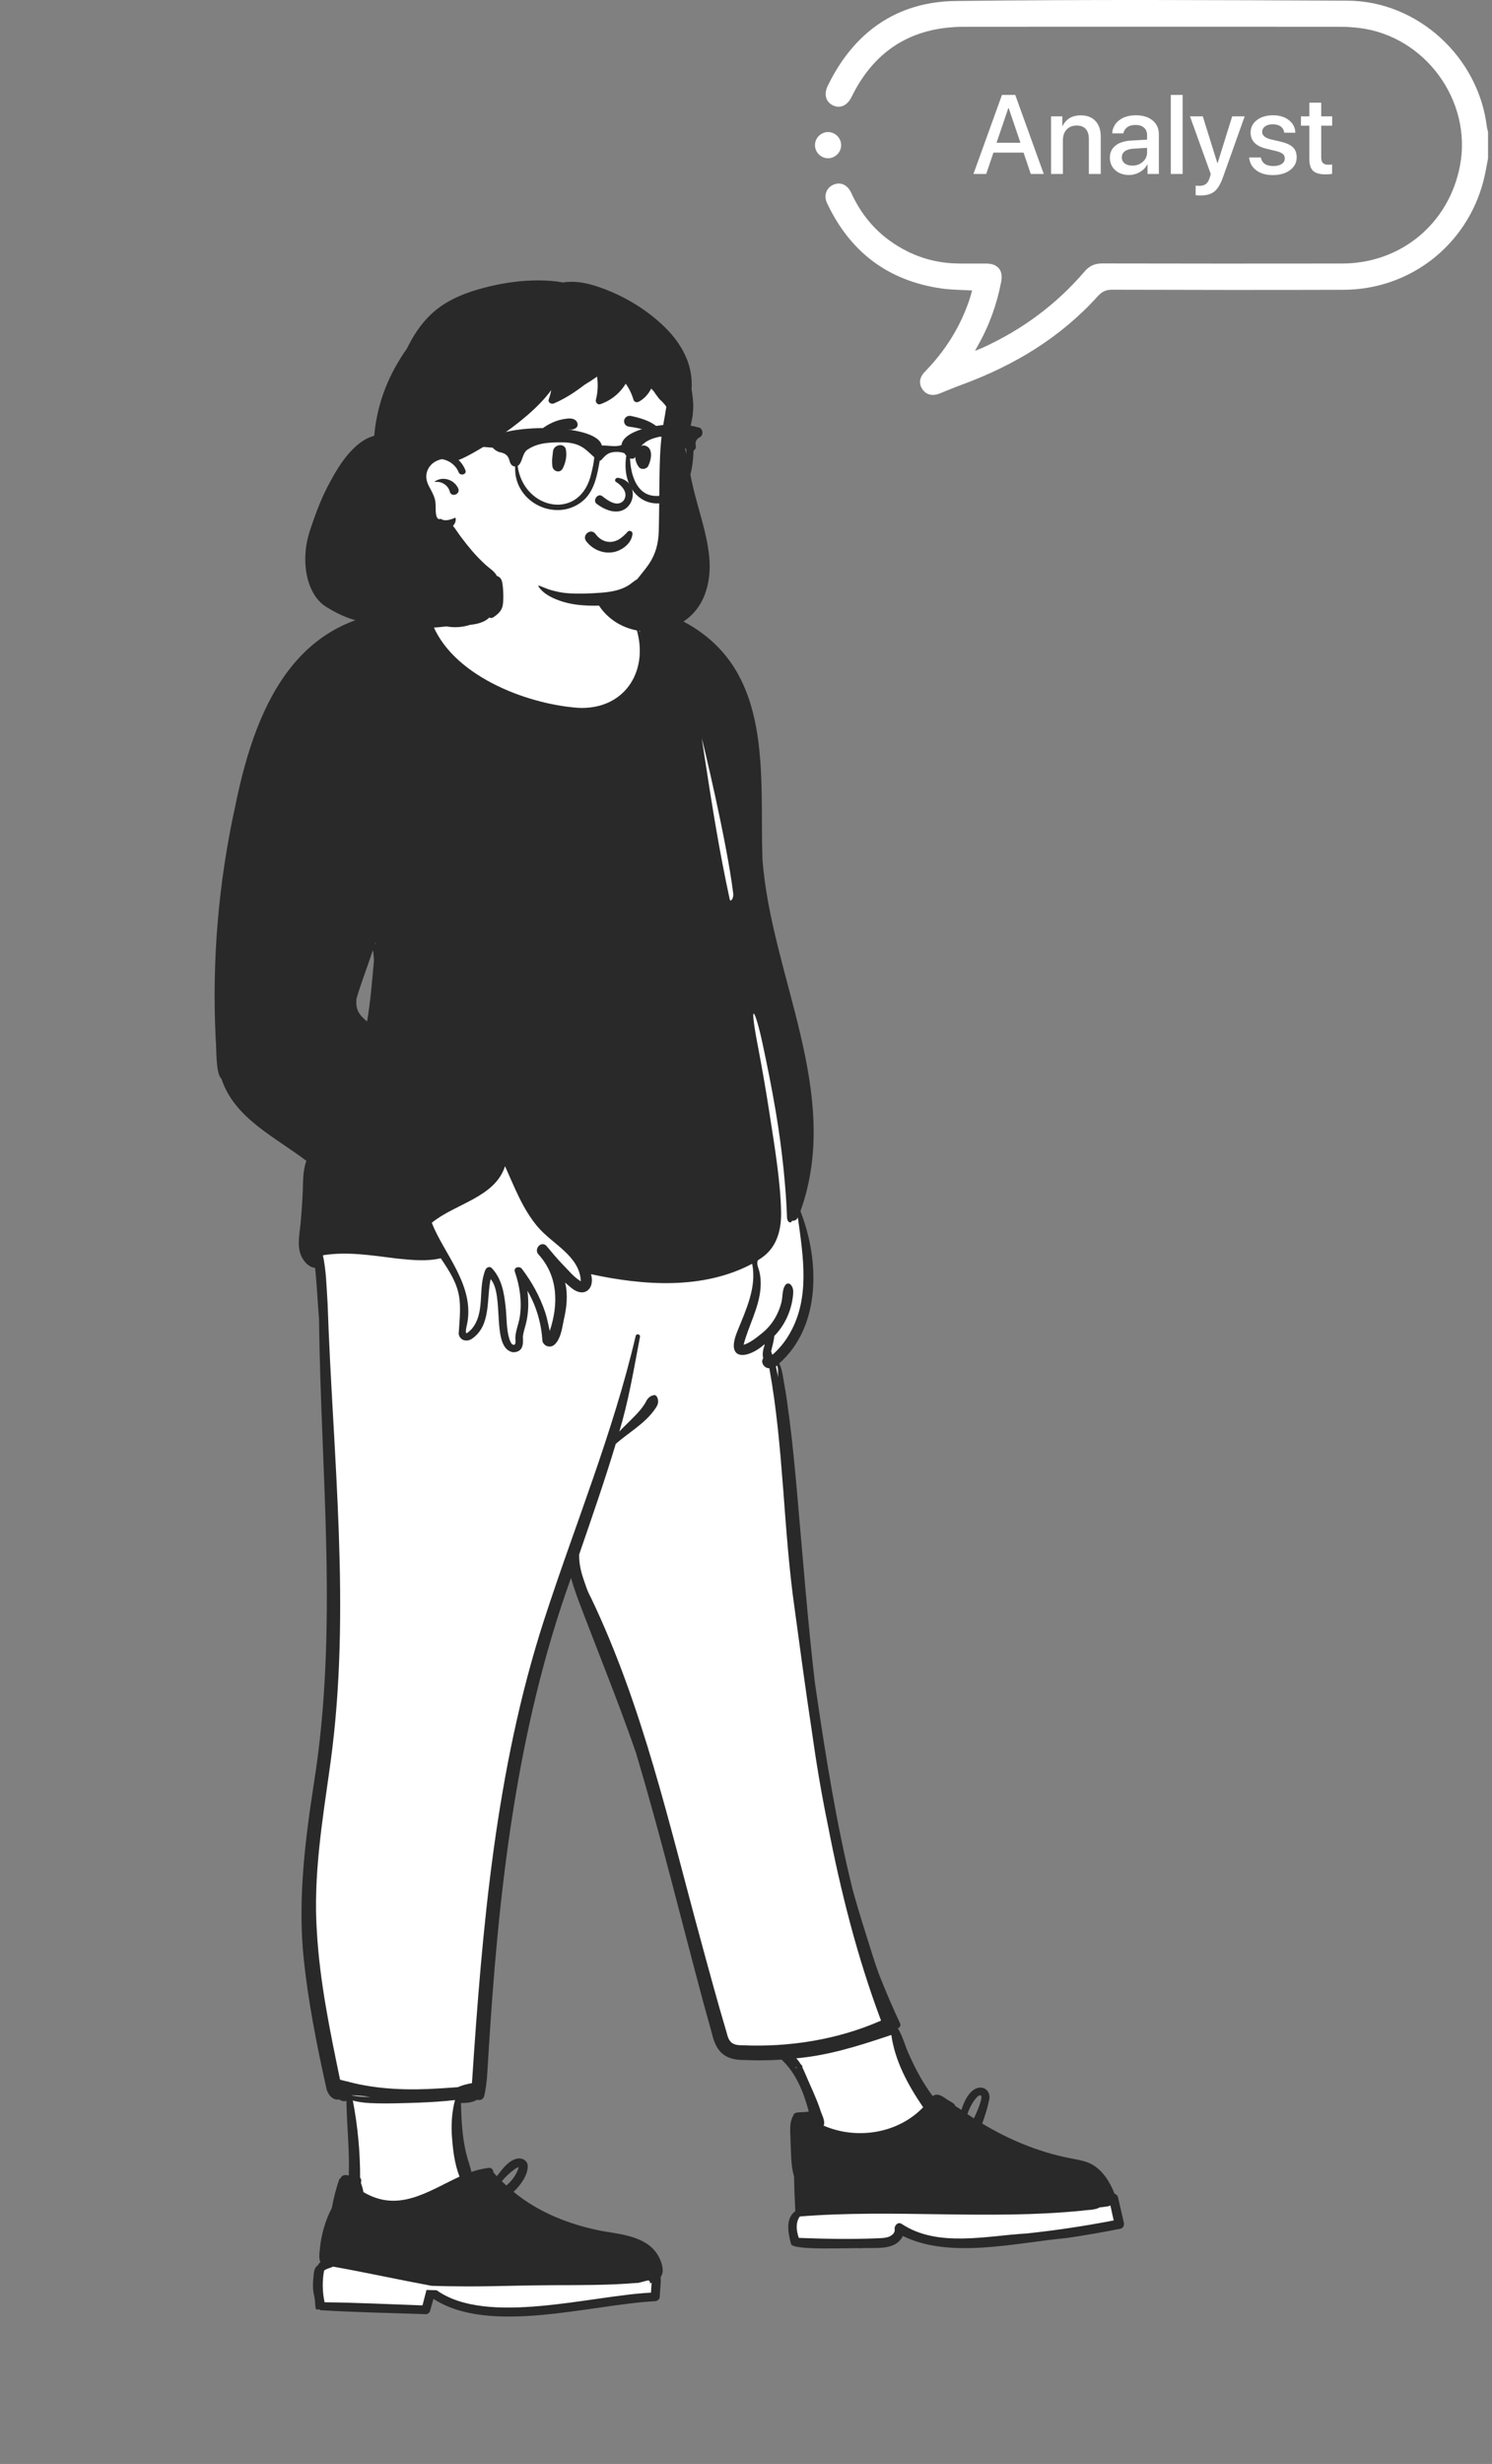 <svg width="266" height="439" viewBox="0 0 266 439" fill="none" xmlns="http://www.w3.org/2000/svg">
<rect x="0" y="0" width="266" height="439" fill="#808080" stroke="none"/>
<g clip-path="url(#clip0_1331_126)">
<path d="M265.295 28.206C265.021 29.575 264.812 30.963 264.457 32.313C261.453 43.739 251.35 51.596 239.518 51.634C225.768 51.679 212.018 51.66 198.268 51.618C197.136 51.613 196.431 51.984 195.694 52.799C189.052 60.15 180.83 65.093 171.605 68.492C170.253 68.989 168.919 69.541 167.582 70.086C166.27 70.621 165.154 70.375 164.461 69.365C163.764 68.348 163.895 67.247 164.919 66.199C168.494 62.54 171.161 58.323 172.808 53.471C172.993 52.921 173.137 52.357 173.313 51.754C171.455 51.641 169.663 51.653 167.907 51.404C158.341 50.044 151.549 44.901 147.449 36.186C146.81 34.831 147.327 33.473 148.553 32.921C149.816 32.353 151.089 32.891 151.773 34.387C153.898 39.037 157.216 42.531 161.8 44.8C164.68 46.225 167.74 46.923 170.95 46.954C172.592 46.968 174.231 46.947 175.873 46.961C177.902 46.977 178.881 48.17 178.503 50.159C177.737 54.178 176.382 57.98 174.355 61.538C174.222 61.775 174.095 62.017 173.825 62.515C174.475 62.247 174.919 62.083 175.346 61.885C182.333 58.677 188.373 54.196 193.378 48.356C194.245 47.346 195.198 46.935 196.523 46.937C210.78 46.97 225.04 46.972 239.298 46.951C249.77 46.935 258.309 39.835 260.284 29.563C262.517 17.95 254.056 6.388 242.278 4.977C241.158 4.843 240.021 4.775 238.891 4.775C216.548 4.763 194.202 4.749 171.859 4.775C162.622 4.787 155.903 8.932 151.824 17.262C151.07 18.802 149.812 19.387 148.527 18.788C147.252 18.194 146.827 16.825 147.571 15.296C152.198 5.775 159.83 0.306 170.386 0.177C193.665 -0.11 216.95 0.015 240.23 0.118C252.7 0.172 263.548 10.104 265.07 22.511C265.112 22.851 265.218 23.182 265.295 23.518C265.295 25.082 265.295 26.644 265.295 28.206Z" fill="white"/>
<path d="M147.628 28.198C146.336 28.196 145.263 27.092 145.296 25.801C145.329 24.551 146.385 23.525 147.632 23.527C148.926 23.53 150 24.634 149.964 25.923C149.932 27.17 148.875 28.198 147.628 28.198Z" fill="white"/>
<path d="M183.773 31L182.484 27.191H177.113L175.824 31H173.549L178.637 16.908H181L186.088 31H183.773ZM179.77 19.252L177.67 25.434H181.928L179.828 19.252H179.77ZM187.387 31V20.727H189.398V22.445H189.447C189.734 21.846 190.15 21.381 190.697 21.049C191.244 20.717 191.905 20.551 192.68 20.551C193.806 20.551 194.682 20.889 195.307 21.566C195.932 22.237 196.244 23.165 196.244 24.35V31H194.125V24.76C194.125 23.979 193.939 23.386 193.568 22.982C193.204 22.572 192.66 22.367 191.938 22.367C191.195 22.367 190.603 22.608 190.16 23.09C189.717 23.572 189.496 24.213 189.496 25.014V31H187.387ZM201.879 29.506C202.621 29.506 203.243 29.281 203.744 28.832C204.252 28.376 204.506 27.816 204.506 27.152V26.342L201.977 26.498C201.345 26.544 200.857 26.7 200.512 26.967C200.173 27.227 200.004 27.579 200.004 28.021C200.004 28.471 200.173 28.832 200.512 29.105C200.857 29.372 201.312 29.506 201.879 29.506ZM201.293 31.176C200.284 31.176 199.46 30.889 198.822 30.316C198.191 29.744 197.875 28.998 197.875 28.08C197.875 27.182 198.207 26.469 198.871 25.941C199.535 25.408 200.476 25.108 201.693 25.043L204.506 24.877V24.086C204.506 23.513 204.324 23.067 203.959 22.748C203.594 22.422 203.09 22.26 202.445 22.26C201.846 22.26 201.358 22.393 200.98 22.66C200.609 22.927 200.375 23.295 200.277 23.764H198.285C198.344 22.813 198.754 22.038 199.516 21.439C200.277 20.84 201.28 20.541 202.523 20.541C203.767 20.541 204.757 20.847 205.492 21.459C206.234 22.071 206.605 22.891 206.605 23.92V31H204.584V29.311H204.535C204.242 29.877 203.796 30.329 203.197 30.668C202.605 31.006 201.97 31.176 201.293 31.176ZM208.734 31V16.908H210.844V31H208.734ZM214.027 34.828C213.63 34.828 213.344 34.812 213.168 34.779V33.07C213.272 33.096 213.5 33.109 213.852 33.109C214.346 33.109 214.734 32.995 215.014 32.768C215.294 32.546 215.515 32.172 215.678 31.645C215.678 31.638 215.71 31.531 215.775 31.322L215.863 31.01L212.152 20.727H214.438L217.045 29.086H217.074L219.682 20.727H221.908L218.051 31.537C217.615 32.781 217.104 33.64 216.518 34.115C215.932 34.59 215.102 34.828 214.027 34.828ZM222.963 23.637C222.963 22.719 223.334 21.973 224.076 21.4C224.818 20.828 225.788 20.541 226.986 20.541C228.126 20.541 229.06 20.831 229.789 21.41C230.525 21.983 230.909 22.729 230.941 23.646H228.959C228.907 23.178 228.702 22.81 228.344 22.543C227.986 22.276 227.514 22.143 226.928 22.143C226.355 22.143 225.893 22.27 225.541 22.523C225.196 22.777 225.023 23.106 225.023 23.51C225.023 24.135 225.548 24.578 226.596 24.838L228.324 25.238C229.359 25.486 230.092 25.824 230.521 26.254C230.958 26.677 231.176 27.27 231.176 28.031C231.176 28.969 230.779 29.73 229.984 30.316C229.197 30.902 228.171 31.195 226.908 31.195C225.704 31.195 224.721 30.909 223.959 30.336C223.204 29.763 222.784 29.001 222.699 28.051H224.789C224.874 28.546 225.105 28.926 225.482 29.193C225.86 29.454 226.368 29.584 227.006 29.584C227.637 29.584 228.135 29.463 228.5 29.223C228.871 28.975 229.057 28.643 229.057 28.227C229.057 27.895 228.946 27.631 228.725 27.436C228.503 27.24 228.126 27.074 227.592 26.938L225.756 26.488C223.894 26.039 222.963 25.088 222.963 23.637ZM233.432 18.295H235.551V20.727H237.504V22.396H235.551V28.061C235.551 28.503 235.652 28.829 235.854 29.037C236.055 29.245 236.371 29.35 236.801 29.35C237.113 29.35 237.344 29.333 237.494 29.301V30.971C237.234 31.036 236.843 31.068 236.322 31.068C235.287 31.068 234.545 30.857 234.096 30.434C233.653 30.004 233.432 29.291 233.432 28.295V22.396H231.938V20.727H233.432V18.295Z" fill="white"/>
</g>
<path fill-rule="evenodd" clip-rule="evenodd" d="M67.916 168.785L67.736 170.929L67.602 170.678C67.582 175.003 66.941 179.377 66.233 183.692C64.382 182.173 62.86 180.833 63.299 178.24C64.412 174.543 65.84 170.937 66.994 167.261L67.188 168.225L67.949 168.379L67.916 168.785V168.785ZM200.113 396.663C199.772 395.16 199.4 393.569 199.052 392.062C199.017 391.935 198.698 391.906 198.596 391.872C196.753 387.368 195.141 386.341 191.572 385.728C185.817 384.689 180.138 382.436 174.702 379.098C174.828 378.601 175.176 377.743 175.491 376.827C175.385 376.865 175.271 376.882 175.159 376.874C174.79 377.738 174.388 378.497 174.176 378.777C173.497 378.34 172.742 377.859 172.077 377.395L172.079 377.387C171.487 376.977 170.755 376.471 170.175 376.155C170.066 375.556 169.187 375.37 168.728 374.974C167.836 374.338 167.341 374.01 166.523 374.823C164.758 372.535 163.337 370.116 161.94 366.989C161.066 365.161 160.636 363.137 159.461 361.505C159.483 361.492 160.231 361.26 160.249 361.239C146.889 331.696 144.749 298.822 141.899 267.244C141.271 260.182 140.613 253.055 139.387 246.2C139.22 245.162 139.069 244.14 138.443 243.312C145.951 237.137 146.023 225.168 142.387 216.29C150.748 193.776 134.359 169.863 135.569 146.886C136.247 131.3 133.436 113.241 115.798 109.501C113.611 108.244 110.989 108.056 108.902 108.023C107.022 107.075 106.727 104.983 106.057 103.263L105.404 103.268C105.208 102.465 105.026 101.66 104.857 100.851C104.609 100.354 104.756 99.706 103.975 99.844C102.204 97.284 88.03 95.998 87.869 100.119C87.357 100.42 87.256 101.008 87.137 101.721C86.351 106.784 80.936 110.82 76.057 110.006L75.978 109.935C55.205 109.166 47.029 123.917 42.969 144.02C39.798 159.64 37.782 176.568 40.266 192.213C42.692 199.304 50.041 202.715 55.727 207.083C55.072 208.732 55.011 210.551 54.991 212.335C54.916 214.394 54.766 216.47 54.583 218.503C54.209 221.078 53.604 225.51 57.116 225.811C58.476 256.588 61.317 287.284 56.975 318.151C53.372 335.222 54.751 355.876 59.208 372.578C59.465 373.404 60.126 374.146 60.969 373.882C61.397 374.159 61.732 374.332 62.086 374.071C62.295 374.457 62.524 374.828 62.771 375.187C62.864 379.776 63.385 384.278 63.148 388.896C62.794 388.855 62.016 388.466 61.714 388.721L61.67 389.073L61.383 389.171C60.78 390.868 60.402 392.649 60.122 394.087C58.903 396.55 57.345 400.91 58.213 403.654C58.172 403.702 57.937 403.974 57.901 404.015C57.693 404.134 57.655 404.292 57.604 404.475C57.013 404.696 56.952 405.371 56.891 406.061C56.594 407.734 57.035 409.254 57.186 410.891L57.195 410.88L57.693 411.455C63.937 411.835 70.086 411.932 76.303 412.155C76.772 411.258 76.913 410.046 77.266 409.06C84.636 414.443 97.406 412.384 106.663 411.062C110.423 410.521 113.975 410.01 117.124 409.839C117.328 409.811 117.343 409.723 117.349 409.642C117.379 408.41 117.611 407.147 117.495 405.951C118.146 405.32 117.85 404.172 117.403 403.163C115.759 399.61 111.293 399.221 107.675 398.615C100.867 397.296 95.393 394.816 90.964 391.023C91.246 390.769 91.518 390.505 91.779 390.231L91.491 390.039C91.258 389.937 91.035 389.832 90.83 389.7C90.775 389.732 90.712 389.749 90.648 389.749C90.585 389.748 90.522 389.731 90.467 389.699C90.022 389.449 89.659 389.082 89.237 388.802C89.153 388.922 89.068 389.045 88.984 389.173C88.578 388.746 88.119 388.263 87.718 387.816C87.704 387.692 87.737 387.384 87.585 387.35C86.446 387.466 85.125 387.849 83.932 388.275C82.584 383.853 81.803 379.068 81.893 374.548C83.219 374.548 84.38 374.536 85.368 373.907C85.639 373.98 86.015 374.136 86.085 373.712C86.486 371.981 86.591 370.149 86.692 368.377C88.743 334.858 91.869 307.924 102.239 279.53C103.235 283.472 104.906 287.572 106.428 291.497C113.349 307.899 118.336 325.588 122.61 342.804C124.292 349.248 126.12 356.33 127.926 362.707C128.626 365.772 130.049 366.894 133.032 366.87C135.33 366.978 137.637 366.944 139.945 366.783C143.091 369.646 144.381 373.511 145.3 376.991C144.534 377.56 143.319 377.345 142.423 377.533C141.652 378.775 141.918 380.512 141.937 382.044C142.058 384.035 141.954 386.17 142.535 388.05C142.639 390.106 142.652 392.358 142.806 394.749C141.101 395.736 141.414 397.917 141.98 400.005C142.233 400.536 151.4 400.43 153.674 400.408C156.346 400.253 160.157 400.934 161.033 398.01C167.395 401.538 177.074 400.346 184.485 399.307C189.865 398.653 194.738 398.044 200.02 396.934C200.075 396.91 200.151 396.741 200.113 396.663V396.663Z" fill="white"/>
<path fill-rule="evenodd" clip-rule="evenodd" d="M87.549 99.012C87.96 98.93 88.315 99.051 88.564 99.276C88.617 99.832 88.611 100.385 88.565 100.939C88.519 100.978 88.468 101.017 88.412 101.052L88.455 101.025C88.494 101 88.52 100.982 88.537 100.968C87.995 104.578 85.484 107.648 82.231 109.28C82.03 109.611 81.574 109.589 81.247 109.738L80.787 109.883C79.522 110.279 78.241 110.653 76.902 110.678C80.306 120.224 93.618 125.409 103.034 126.114C111.167 126.542 115.68 119.809 113.534 112.257C108.823 111.649 104.191 106.645 105.899 101.811L105.953 101.664C105.964 101.615 106.03 101.632 106.036 101.676C106.088 102.168 106.382 102.711 106.513 103.192L106.573 103.363C107.026 104.667 107.428 106.221 108.708 106.915L108.927 106.92C111.23 106.98 113.634 107.283 115.661 108.422C117.921 108.865 120.082 109.759 122.094 110.866C137.98 119.477 135.438 137.79 135.932 153.041C137.474 173.939 150.228 194.824 142.706 215.805C146.141 224.542 146.406 236.285 138.909 242.951C138.992 243.08 139.061 243.222 139.119 243.366C139.476 244.255 139.587 245.274 139.755 246.218L139.775 246.327C140.18 248.521 140.472 250.739 140.757 252.951C141.319 257.317 141.728 261.702 142.117 266.086L142.172 266.712C143.147 277.732 143.998 288.776 145.276 299.768L145.515 301.397C147.245 313.164 149.129 324.959 151.967 336.491C152.05 336.8 152.134 337.109 152.219 337.417C153.242 341.117 154.445 344.753 155.577 348.418C155.937 349.574 156.328 350.72 156.75 351.855L157.27 353.143L157.532 353.787C158.455 356.051 159.435 358.292 160.471 360.508C160.658 360.907 160.386 361.276 160.065 361.379C161.01 362.874 161.366 364.655 162.155 366.242C163.283 368.774 164.62 371.236 166.289 373.457C167.212 372.764 168.243 373.659 169.01 374.169C169.503 374.475 170.141 374.705 170.335 375.245C170.706 375.459 171.068 375.693 171.41 375.929L171.445 375.817C171.86 374.489 172.674 372.706 173.996 372.113C175.542 371.464 176.775 372.758 176.313 374.305C176.029 375.688 175.586 377.012 175.114 378.346C179.869 381.212 185.07 383.386 190.541 384.477L190.727 384.513C192.047 384.775 193.389 384.956 194.599 385.583C196.604 386.681 197.898 388.77 198.708 390.858C198.99 390.926 199.248 391.171 199.31 391.441L199.844 393.743C200.022 394.511 200.199 395.279 200.373 396.047C200.468 396.464 200.246 396.988 199.785 397.081C196.61 397.716 193.418 398.269 190.214 398.739C181.117 399.58 169.412 402.535 160.965 398.386C159.617 401.152 155.864 400.361 153.317 400.569C151.771 400.455 140.912 401.044 141.016 399.734L140.955 399.509C140.476 397.679 140.043 395.22 141.792 393.961C141.682 391.895 141.6 389.829 141.567 387.762C140.957 385.801 141.063 383.632 140.939 381.585C140.955 380.058 140.599 378.296 141.434 376.932C141.508 376.027 143.522 376.51 144.188 376.179L144.129 375.964C143.21 372.635 141.931 369.396 139.348 366.959C137.116 367.107 134.876 367.133 132.641 367.028C129.238 367.042 127.686 365.57 126.945 362.374C126.415 360.498 125.895 358.62 125.385 356.739C121.404 341.94 117.788 327.011 113.388 312.327C111.706 307.406 109.845 302.544 107.969 297.695C106.697 294.408 105.424 291.123 104.151 287.837C103.498 286.149 102.853 284.451 102.285 282.732C102.112 282.205 101.951 281.674 101.802 281.139C91.932 308.516 88.801 337.602 87.054 366.484C86.895 368.791 86.867 371.122 86.344 373.379C86.184 374.074 85.596 374.266 85.077 374.114C84.121 374.619 83.413 374.678 82.182 374.698L82.191 375.094C82.262 377.932 82.436 380.762 83.081 383.534C83.337 384.691 83.795 385.817 84.043 386.969C85.046 386.628 86.071 386.372 87.124 386.246C87.656 386.183 87.96 386.627 87.982 387.083C88.178 387.299 88.376 387.512 88.577 387.724L88.678 387.594C89.624 386.373 90.838 384.702 92.482 384.564C93.231 384.519 93.914 384.94 94.077 385.7C94.234 387.445 92.784 389.357 91.562 390.515C96.091 394.254 101.705 396.414 107.434 397.516L107.658 397.553C111.334 398.153 115.867 398.626 117.62 402.421L117.657 402.502C118.068 403.427 118.456 404.829 117.786 405.676C117.866 406.834 117.651 408.025 117.623 409.193C117.594 409.668 117.273 409.944 116.819 409.997C105.124 410.623 87.297 416.086 77.28 409.586C77.074 410.306 76.861 411.025 76.664 411.748C76.577 412.066 76.255 412.327 75.918 412.314C69.718 412.092 63.497 411.991 57.304 411.614C57.124 411.617 56.973 411.537 56.848 411.392C56.702 411.57 56.331 411.521 56.281 411.268C56.194 410.825 56.193 410.375 56.153 409.924C56.107 409.404 55.968 408.924 55.886 408.415C55.735 407.474 55.803 406.466 55.897 405.523L55.92 405.284C55.986 404.661 56.102 403.953 56.667 403.599L56.704 403.577L56.71 403.574C56.773 403.375 56.921 403.204 57.108 403.068L57.12 403.055C56.824 402.352 56.938 401.463 57.024 400.731C57.261 398.182 57.976 395.661 59.154 393.399C59.49 391.679 59.897 389.898 60.502 388.261C60.485 388.186 60.58 388.123 60.652 388.156C60.676 388.144 60.701 388.133 60.727 388.125C60.729 388.099 60.735 388.075 60.743 388.051C60.847 387.743 61.17 387.575 61.473 387.527C61.729 387.486 61.951 387.554 62.181 387.612C62.346 383.165 61.82 378.726 61.766 374.281C61.342 374.486 60.867 374.304 60.477 374.069C59.344 374.243 58.541 373.279 58.23 372.265L58.048 371.444C56.415 364.046 54.944 356.583 54.152 349.043C53.059 338.517 54.38 327.981 55.985 317.579C60.341 290.187 57.185 262.5 56.875 234.958C56.615 231.951 56.508 228.911 56.177 225.906C54.949 225.76 54.02 224.612 53.605 223.513C52.955 221.77 53.425 219.76 53.589 217.969C53.771 215.984 53.905 213.994 53.991 212.004L54.002 211.423C54.031 209.871 54.098 208.309 54.615 206.831C49.109 202.602 41.809 199.279 39.479 192.209C38.42 191.256 38.633 186.841 38.46 185.221C37.753 171.209 38.951 157.105 41.987 143.408C45.787 124.742 53.57 108.016 75.388 108.815C75.37 108.802 75.353 108.788 75.337 108.774C75.567 108.698 75.805 108.773 75.975 108.925C79.689 109.402 83.24 107.211 85.096 104.064C85.552 103.279 85.89 102.459 86.071 101.569L86.085 101.498C86.273 100.519 86.327 99.258 87.549 99.012V99.012ZM59.364 403.837C58.837 404.128 58.26 404.163 57.774 404.551C57.431 406.419 57.464 408.337 57.871 410.193C63.687 410.255 69.511 410.548 75.325 410.748C75.559 409.85 75.781 408.947 76.025 408.051L76.031 408.033L76.044 407.997C76.647 408.018 77.251 408.035 77.854 408.05C86.782 414.437 105.281 409.01 116.059 408.477L116.169 406.687C116.075 406.756 115.965 406.801 115.849 406.82C115.949 406.558 115.771 406.218 115.415 406.317C114.842 406.477 114.265 406.625 113.687 406.764C113.64 406.745 113.588 406.738 113.538 406.743C108.478 407.174 103.398 407.133 98.324 407.149C93.268 407.164 88.218 407.377 83.161 407.363C81.099 407.358 79.037 407.325 76.975 407.265C71.037 406.164 65.142 404.866 59.364 403.837V403.837ZM197.96 392.925C197.71 393.106 197.383 393.122 197.036 393.169L196.986 393.176C196.669 393.225 196.35 393.263 196.03 393.29C195.24 393.8 193.666 393.731 192.904 393.875C176.178 395.544 159.335 393.565 142.592 394.904C141.793 396.042 141.988 397.451 142.413 398.722C147.089 398.898 151.769 398.993 156.446 398.791L156.82 398.777C157.398 398.754 157.99 398.713 158.524 398.495C159.002 398.3 159.588 397.818 159.513 397.241L159.508 397.208C159.393 396.545 160.091 395.769 160.77 396.241C167.167 400.476 175.859 398.346 183.067 397.93C188.26 397.378 193.427 396.604 198.554 395.61C198.355 394.716 198.158 393.82 197.96 392.925V392.925ZM81.121 374.162C80.585 374.223 80.048 374.278 79.51 374.327C77.353 374.521 75.188 374.619 73.023 374.681L72.013 374.708C69.996 374.763 67.966 374.81 65.953 374.701C64.934 374.646 63.89 374.526 62.906 374.25C63.772 378.784 64.217 383.401 64.204 388.015C64.474 388.249 64.419 388.635 64.347 388.93L64.415 389.131C64.573 389.599 64.724 390.077 64.784 390.557C71.034 394.267 76.222 390.467 81.921 387.807C80.981 385.369 80.696 382.696 80.539 380.108C80.451 378.094 80.601 376.129 81.121 374.162V374.162ZM92.482 386.135C92.221 386.165 91.98 386.328 91.769 386.472C90.9 387.093 90.148 387.828 89.463 388.623C89.726 388.882 89.995 389.137 90.269 389.388C91.295 388.562 92.101 387.412 92.482 386.135V386.135ZM158.908 362.562L158.062 362.846C152.838 364.596 147.507 366.238 141.957 366.728C142.255 367.023 142.506 367.371 142.726 367.743C142.918 367.905 143.112 368.113 143.057 368.36C143.236 368.719 143.393 369.084 143.543 369.428C144.421 371.511 145.434 373.562 146.174 375.706C146.389 376.602 147.233 377.854 146.839 378.72C152.739 381.284 160.077 380.142 164.584 375.452L164.425 375.218C161.835 371.39 159.559 367.184 158.908 362.562V362.562ZM174.909 373.385C174.551 373.077 173.924 373.925 173.765 374.137C173.177 374.917 172.772 375.772 172.472 376.667C172.85 376.925 173.23 377.168 173.614 377.416L173.636 377.38C173.993 376.765 175.28 373.775 174.909 373.385ZM62.722 373.318L62.728 373.35C63.045 373.399 63.362 373.443 63.681 373.479C64.455 373.567 65.239 373.606 66.02 373.622C64.921 373.464 63.82 373.335 62.722 373.318ZM71.106 224.265L70.845 224.239L70.511 224.198C66.218 223.666 61.892 222.955 57.569 223.646C58.167 226.41 58.207 229.307 58.401 232.138C59.323 259.412 62.646 286.842 58.923 314.051L58.808 314.876C57.451 324.553 55.837 334.264 56.487 344.07C56.993 353.008 58.816 361.794 60.627 370.541C61.062 370.65 61.497 370.759 61.934 370.866C61.947 370.744 62.022 370.814 62.037 370.891C67.4 372.32 72.996 372.443 78.507 372.084C79.546 372.024 80.581 371.94 81.619 371.869C82.419 371.522 83.275 371.3 84.143 371.148C85.973 343.392 88.37 315.32 96.973 288.71C102.449 271.805 109.29 255.343 113.337 238.005C113.477 237.519 114.215 237.723 114.095 238.214L113.969 238.879C112.941 244.31 112.015 249.756 110.415 255.064C111.63 253.743 113.015 252.577 114.161 251.195C114.522 250.761 114.846 250.299 115.13 249.812C115.398 249.206 115.829 248.732 116.495 248.59C116.8 248.467 117.084 248.726 117.184 248.982C117.465 249.686 117.346 250.188 116.938 250.809L116.836 250.962C115.037 253.617 112.157 255.167 109.78 257.251C107.79 263.881 105.5 270.416 103.255 276.961C103.226 278.264 103.463 279.549 103.845 280.791C104.28 282.067 104.669 283.419 105.337 284.616C114.62 303.984 119.298 325.086 124.939 345.694C126.424 351.19 127.927 356.684 129.546 362.142L129.57 362.242C129.938 363.78 130.514 364.399 132.204 364.397C140.67 364.786 149.363 363.406 157.076 360.008C152.828 348.692 149.877 336.982 147.584 325.114C146.427 319.505 145.489 313.85 144.699 308.174C143.599 300.927 142.629 293.664 141.646 286.436C139.634 272.272 139.723 257.858 137.16 243.78C136.284 243.809 135.534 242.771 136.066 241.996C135.88 241.225 136.046 240.382 136.322 239.67L136.289 239.515C133.286 242.177 129.366 242.514 131.378 237.397L131.517 237.049C133.027 233.294 134.948 229.282 134.096 225.164C125.385 229.804 114.736 229.056 105.374 227.022C106.103 229.668 104.139 231.291 101.922 229.514C101.521 229.191 101.129 228.856 100.746 228.512C101.31 230.742 101.007 233.079 100.486 235.289L100.437 235.544C100.184 236.87 99.896 238.63 98.886 239.548C98.149 240.216 97.039 239.932 96.708 238.978C96.523 235.823 95.641 232.719 94.028 229.975C94.297 231.981 94.231 234.041 93.736 235.964C93.546 236.699 93.281 237.45 93.218 238.211L93.228 238.335C93.323 239.676 93.144 240.907 91.469 240.934C87.498 240.235 90.003 230.855 87.474 227.888C86.706 231.468 87.601 236.175 84.109 238.551C83.145 239.153 81.967 238.804 81.771 237.636L81.841 236.717C82.257 231.114 82.18 229.434 78.579 224.181C76.138 224.765 73.582 224.515 71.106 224.265V224.265ZM141.853 368.279C141.856 368.3 141.857 368.321 141.858 368.342C141.9 368.384 141.941 368.427 141.983 368.471L142.044 368.537L141.973 368.361C141.933 368.335 141.893 368.307 141.853 368.279V368.279ZM138.575 243.24L138.412 243.378L138.329 243.446C138.474 244.093 138.61 244.74 138.741 245.389L138.716 244.962C138.692 244.542 138.759 243.779 138.575 243.24ZM135.924 185.801C134.696 180.095 133.471 177.687 135.027 185.905L135.196 186.793C135.949 190.759 136.632 194.738 137.247 198.728L137.386 199.638C138.082 204.141 139.176 210.732 139.256 216.014C139.348 222.005 136.301 223.783 135.096 224.56C134.871 225.218 135.157 225.768 135.347 226.401C135.603 227.417 135.669 228.394 135.596 229.438C135.343 233 133.437 236.218 132.57 239.598C133.68 239.294 134.919 238.295 135.889 237.503C137.612 236.135 138.814 234.109 139.333 231.959C139.58 230.944 139.401 229.691 140.093 228.859C140.297 228.614 140.737 228.638 140.945 228.859C141.509 229.46 141.456 230.196 141.364 230.965C141.057 233.579 139.904 236.142 138.049 238.024C137.961 238.99 137.673 239.85 137.481 240.769C137.555 240.975 137.629 241.18 137.699 241.387C138.956 240.304 140.007 238.993 140.821 237.549C144.455 231.18 143.186 223.844 142.245 216.898C142.056 217.363 141.626 217.548 141.208 217.502C140.967 218.103 140.339 217.72 140.314 216.943C140.158 212.104 139.514 205.222 138.329 198.174C137.623 193.974 136.767 189.716 135.924 185.801V185.801ZM90.039 207.779C88.236 213.362 81.134 214.45 76.985 217.856C79.069 223.343 84.901 229.22 83.186 236.298L83.176 236.351C83.124 236.623 82.955 237.387 83.137 237.531C83.253 237.623 83.966 236.928 84.091 236.791C86.586 233.826 85.134 229.634 86.538 226.254C86.722 225.804 87.297 225.539 87.687 225.951C89.442 227.808 89.867 230.31 90.135 232.755L90.145 232.839C90.361 234.741 90.242 236.7 90.806 238.55L90.827 238.615C90.948 238.973 91.172 239.476 91.422 239.567C92.114 239.818 91.854 238.713 91.878 238.275C91.951 237.013 92.488 235.831 92.676 234.587C93.078 231.92 92.677 229.122 91.79 226.593C91.509 225.79 92.616 225.506 93.044 226.065C94.819 228.392 96.242 230.979 97.18 233.754C97.558 234.873 97.759 236.006 98.011 237.146C99.583 232.383 99.538 227.375 95.977 223.47C95.135 222.46 96.538 221.004 97.446 222.005C98.387 223.124 99.308 224.256 100.331 225.304C101.34 226.318 102.312 227.568 103.56 228.292C103.357 223.733 98.457 221.673 95.842 218.551C93.177 215.406 91.72 211.485 90.039 207.779V207.779ZM66.484 169.273C65.53 172.17 64.412 175.016 63.549 177.943C63.37 179.924 63.981 180.746 65.439 182.004C66.07 178.41 66.332 174.765 66.669 171.133C66.617 170.512 66.607 169.885 66.484 169.273V169.273ZM66.955 167.849L66.859 168.143L66.891 168.199L66.922 168.256L66.955 167.849ZM125.125 131.597L125.49 133.996C126.828 142.79 128.21 151.582 130.11 160.276C130.215 160.755 130.833 160.112 130.719 159.184C129.55 149.645 125.141 131.484 125.124 131.588L125.125 131.597V131.597ZM113.875 112.312C113.961 112.413 114.041 112.52 114.119 112.628C114.102 112.531 114.085 112.433 114.068 112.336C114.003 112.328 113.939 112.321 113.875 112.312V112.312Z" fill="#292929"/>
<path fill-rule="evenodd" clip-rule="evenodd" d="M105.665 62.3C91.018 61.767 77.022 71.591 72.309 85.477C71.967 86.567 73.032 87.584 74.108 87.4C73.008 92.925 75.411 100.363 81.671 101.147C82.954 101.309 84.243 101.216 85.527 101.333C86.671 101.438 92.902 104.936 95.235 105.755C100.147 107.468 112.508 107.154 117.424 105.755C117.604 106.162 121.422 90.533 122.292 85.688C122.609 83.588 119.712 82.034 119.925 79.871C120.2 77.091 123.457 73.703 122.459 71.058C119.828 64.323 112.195 62.445 105.665 62.3Z" fill="white"/>
<path fill-rule="evenodd" clip-rule="evenodd" d="M98.391 50.059C99.049 50.114 99.71 50.206 100.361 50.328C102.337 50.005 104.382 50.364 106.299 50.985C110.788 52.439 115.108 54.964 118.492 58.26C120.233 59.957 121.657 61.912 122.534 64.185C122.979 65.338 123.23 66.57 123.302 67.803L123.31 67.953C123.331 68.362 123.34 68.852 123.291 69.338C123.448 70.319 123.587 71.308 123.598 72.301C123.603 72.76 123.573 73.219 123.517 73.675L123.536 73.718C123.455 74.263 123.358 74.805 123.248 75.344L123.22 75.38C123.205 75.489 123.187 75.598 123.171 75.708C123.111 75.985 123.048 76.262 122.981 76.537C122.837 77.133 122.678 77.726 122.506 78.315C122.476 78.419 122.505 78.5 122.561 78.553C122.437 79.002 122.299 79.447 122.147 79.887C122.222 80.272 122.298 80.657 122.377 81.041C122.793 83.038 123.146 85.047 123.619 87.032C124.579 91.061 126.038 95.026 126.438 99.167C126.75 102.379 126.232 105.891 124.232 108.515C122.507 110.776 119.913 112.111 117.112 112.467C115.772 112.638 114.397 112.56 113.086 112.222L112.943 112.184C112.287 112.008 111.451 111.732 110.841 111.287C110.179 111.054 109.554 110.625 109.178 110.206C108.664 109.633 108.103 108.654 108.243 107.839C107.478 107.902 106.708 107.92 105.95 107.917C104.084 107.913 102.202 107.766 100.408 107.225C98.806 106.742 96.941 105.936 95.994 104.48C95.95 104.412 96.023 104.313 96.101 104.339C96.866 104.607 97.581 104.969 98.37 105.174C99.146 105.374 99.923 105.564 100.723 105.646C102.289 105.807 103.877 105.785 105.447 105.708L105.986 105.68C107.667 105.59 109.403 105.462 110.975 104.835C111.589 104.585 112.164 104.249 112.682 103.836L112.764 103.771C113.043 103.545 113.331 103.355 113.623 103.174C113.665 103.121 113.708 103.068 113.749 103.013C114.415 102.161 115.13 101.339 115.73 100.439C116.921 98.651 117.381 96.795 117.443 94.663C117.508 92.414 117.516 90.161 117.542 87.91L117.552 87.161C117.586 84.587 117.592 82.005 117.79 79.439C117.882 78.246 118.012 77.059 118.212 75.88L118.256 75.628L118.579 73.811C118.657 73.373 118.703 72.921 118.802 72.485C118.688 72.298 118.557 72.122 118.411 71.959C118.274 71.806 118.134 71.655 117.993 71.506L117.892 71.417C117.661 71.211 117.463 71.015 117.278 70.732L117.233 70.663C117.029 70.421 116.844 70.165 116.679 69.895L116.648 69.842C116.607 69.79 116.566 69.738 116.523 69.686C116.389 69.527 116.25 69.375 116.105 69.231C115.599 70.208 114.882 71.053 113.867 71.582C113.5 71.774 113.053 71.61 112.933 71.203C112.633 70.185 112.169 69.223 111.558 68.355C110.523 70.07 108.916 71.366 107.021 72.015C106.545 72.177 106.127 71.679 106.238 71.234C106.582 69.867 106.65 68.477 106.448 67.103C105.73 67.616 104.989 68.098 104.228 68.546C102.535 69.852 100.741 71.027 98.768 71.871C98.312 72.066 97.626 71.738 97.833 71.154C98.007 70.662 98.151 70.162 98.243 69.648L98.263 69.529L98.265 69.519C93.695 75.809 82.613 81.872 81.762 81.93H81.739C82.283 82.449 82.707 83.081 82.979 83.781C83.274 84.537 82.073 84.866 81.762 84.144L81.752 84.12C81.275 82.894 80.092 82.016 78.806 81.808C78.029 81.949 77.294 82.323 76.793 82.891C75.806 84.007 75.798 85.353 76.471 86.623L76.569 86.809C76.934 87.487 77.318 88.167 77.523 88.912C77.774 89.827 77.584 90.754 77.748 91.667L77.757 91.715C77.835 92.122 78.003 92.584 78.488 92.473C78.525 92.464 78.561 92.452 78.598 92.44C78.7 92.521 78.823 92.588 78.976 92.633C79.351 92.742 79.766 92.689 80.139 92.601C80.5 92.512 80.851 92.386 81.187 92.226C81.224 92.318 81.247 92.414 81.25 92.507C81.261 92.979 81.065 93.368 80.764 93.684C81.245 94.291 81.656 94.959 82.119 95.579C82.78 96.469 83.47 97.337 84.19 98.18C84.943 99.058 85.764 99.887 86.615 100.671C87.212 101.22 88.199 101.806 88.573 102.603C89.003 102.736 89.368 103.065 89.502 103.606C89.745 104.587 89.816 106.885 89.625 107.882C89.436 108.87 88.713 109.486 87.914 110.007C87.692 110.151 87.442 110.136 87.238 110.028C87.052 110.209 86.846 110.369 86.624 110.505C85.769 111.032 84.775 111.223 83.79 111.334C82.46 111.758 81.026 111.87 79.608 111.606C79.145 111.661 78.681 111.709 78.217 111.75C73.464 112.163 68.633 111.812 63.998 110.682C61.872 110.164 59.863 109.222 57.992 108.013C54.767 105.927 53.403 100.074 55.274 94.479L55.422 94.038C56.265 91.539 57.175 89.052 58.393 86.72L58.539 86.443C59.659 84.316 60.892 82.191 62.528 80.416C63.348 79.529 64.3 78.722 65.376 78.158C65.784 77.944 66.26 77.796 66.726 77.628L66.736 77.511L66.746 77.395C66.776 77.022 66.816 76.65 66.866 76.279C67.054 74.891 67.319 73.524 67.697 72.173C68.073 70.82 68.54 69.493 69.097 68.203C70.029 66.054 71.199 64.015 72.55 62.102C72.647 61.904 72.745 61.707 72.845 61.512C73.984 59.29 75.459 57.171 77.361 55.532C79.546 53.65 82.177 52.481 84.921 51.661C87.769 50.811 90.739 50.229 93.706 50.034C95.267 49.931 96.832 49.929 98.391 50.059V50.059ZM77.569 85.747C78.999 84.814 80.945 85.453 81.67 86.97C82.193 88.069 80.463 88.688 80.19 87.593C79.917 86.495 78.748 85.709 77.624 85.877C77.546 85.89 77.498 85.793 77.569 85.747V85.747Z" fill="#292929"/>
<path fill-rule="evenodd" clip-rule="evenodd" d="M106.681 98.088C105.818 97.736 105.066 97.159 104.504 96.416C104.31 96.158 104.26 95.885 104.301 95.636C104.346 95.356 104.512 95.102 104.739 94.932C104.966 94.761 105.251 94.677 105.525 94.719C105.764 94.757 106.002 94.887 106.19 95.158L106.229 95.212C106.557 95.659 106.988 96.02 107.486 96.264C107.968 96.501 108.508 96.596 109.042 96.538C110.088 96.419 110.81 95.854 111.576 95.088C111.671 94.991 111.766 94.891 111.862 94.789C111.918 94.703 112.002 94.639 112.099 94.607C112.206 94.573 112.32 94.575 112.426 94.612C112.53 94.647 112.62 94.716 112.683 94.806C112.742 94.892 112.775 94.999 112.765 95.121C112.694 95.917 112.278 96.626 111.686 97.183C111.029 97.802 110.158 98.23 109.339 98.38C108.435 98.545 107.515 98.427 106.681 98.088V98.088ZM109.765 85.823C110.725 86.406 112.19 87.766 111.156 89.211C109.939 90.485 108.187 89.024 107.324 88.363C106.523 87.851 105.623 89.169 106.366 89.767C112.605 94.376 115.138 85.976 110.251 85.138C109.713 85.045 109.513 85.643 109.765 85.823ZM98.584 80.461C98.69 79.145 100.697 78.847 100.897 80.148C101.076 81.314 100.865 82.385 100.339 83.435C99.837 84.438 98.572 83.97 98.477 83.057C98.349 81.833 98.518 81.279 98.584 80.461V80.461ZM113.864 79.878C114.144 79.512 114.549 79.263 115.032 79.404C116.545 79.845 116.099 81.988 115.568 83.031C115.28 83.597 114.347 83.741 113.925 83.243C113.237 82.429 112.908 80.805 113.782 80.004C113.806 79.962 113.832 79.92 113.864 79.878ZM100.318 74.705L100.557 74.663C101.296 74.535 102.215 74.413 102.738 75.006C103.015 75.32 103.111 75.905 102.738 76.206C102.082 76.736 101.357 76.531 100.571 76.575C99.93 76.612 99.295 76.72 98.678 76.897C97.309 77.287 96.195 78 95.026 78.782C94.873 78.885 94.716 78.689 94.789 78.546C95.464 77.227 96.771 76.144 98.081 75.484C98.78 75.131 99.544 74.839 100.318 74.705ZM112.485 74.114L112.669 74.152C114.658 74.566 117.244 75.396 118.187 77.347C118.223 77.623 118.185 77.682 118.154 77.72L118.143 77.733C118.118 77.766 118.098 77.812 117.978 77.849L117.877 77.824C117.445 77.711 117.103 77.555 116.773 77.394L116.413 77.218C115.998 77.014 115.577 76.818 115.133 76.672C114.183 76.362 113.206 76.147 112.214 76.029C112.003 76.009 111.801 75.932 111.628 75.808C111.465 75.685 111.349 75.509 111.301 75.31C111.231 75.029 111.251 74.817 111.402 74.564C111.515 74.374 111.678 74.242 111.864 74.166C112.062 74.088 112.278 74.07 112.485 74.114V74.114Z" fill="#292929"/>
<path fill-rule="evenodd" clip-rule="evenodd" d="M120.496 86.96C119.639 88.109 118.05 88.475 116.585 88.348C113.424 88.045 112.43 84.463 112.326 81.679C114.446 82.274 112.147 78.06 119.391 77.597C121.945 77.385 121.241 78.924 122.369 80.048C122.346 82.408 121.952 84.973 120.496 86.96M105.443 84.248C103.577 92.968 93.36 90.894 92.288 83.033C93.278 82.335 93.017 80.611 94.248 79.987C96.2 78.743 98.639 78.796 100.855 78.825C103.687 79.019 104.495 80.19 105.95 81.468C105.88 82.321 105.678 83.333 105.443 84.248ZM124.543 76.153C124.438 76.135 124.333 76.119 124.229 76.103C124.138 76.053 124.04 76.019 123.939 76C123.689 75.936 123.434 75.892 123.177 75.868C119.546 75.053 111.145 76.211 110.799 79.303C109.642 79.689 108.642 79.344 107.301 79.378C106.281 75.122 88.644 75.723 87.796 78.289L87.785 78.286C86.971 78.034 85.769 78.095 84.837 78.055C82.843 78.009 80.852 78.195 78.901 78.61C75.252 79.189 70.271 79.866 72.809 84.414L72.811 84.417V84.416C73.249 84.864 73.991 84.504 74.019 83.897C73.165 81.743 75.093 81.484 76.576 80.865C80.265 79.542 84.022 79.359 87.839 79.768C88.126 80.106 88.561 80.4 89.022 80.553C91.573 80.976 90.229 82.865 91.842 83.14C91.545 89.724 99.556 93.319 104.197 88.99C106.05 87.182 106.492 84.504 106.922 82.089C107.149 82.038 107.293 81.914 107.378 81.75C107.924 81.206 108.268 80.703 109.348 80.553C110.428 80.404 111.26 80.704 111.372 80.796C111.401 80.853 111.431 80.91 111.467 80.967C111.516 81.052 111.583 81.121 111.66 81.174C110.593 87.731 115.693 91.878 120.842 88.477C123.08 86.376 123.553 83.161 123.646 80.29C123.949 80.108 124.141 79.754 124.036 79.309C123.892 78.695 124.231 78.164 124.772 77.897C125.474 77.551 125.349 76.286 124.543 76.153" fill="#292929"/>
<defs>
<clipPath id="clip0_1331_126">
<rect width="120" height="70.363" fill="white" transform="translate(145.295)"/>
</clipPath>
</defs>
</svg>
